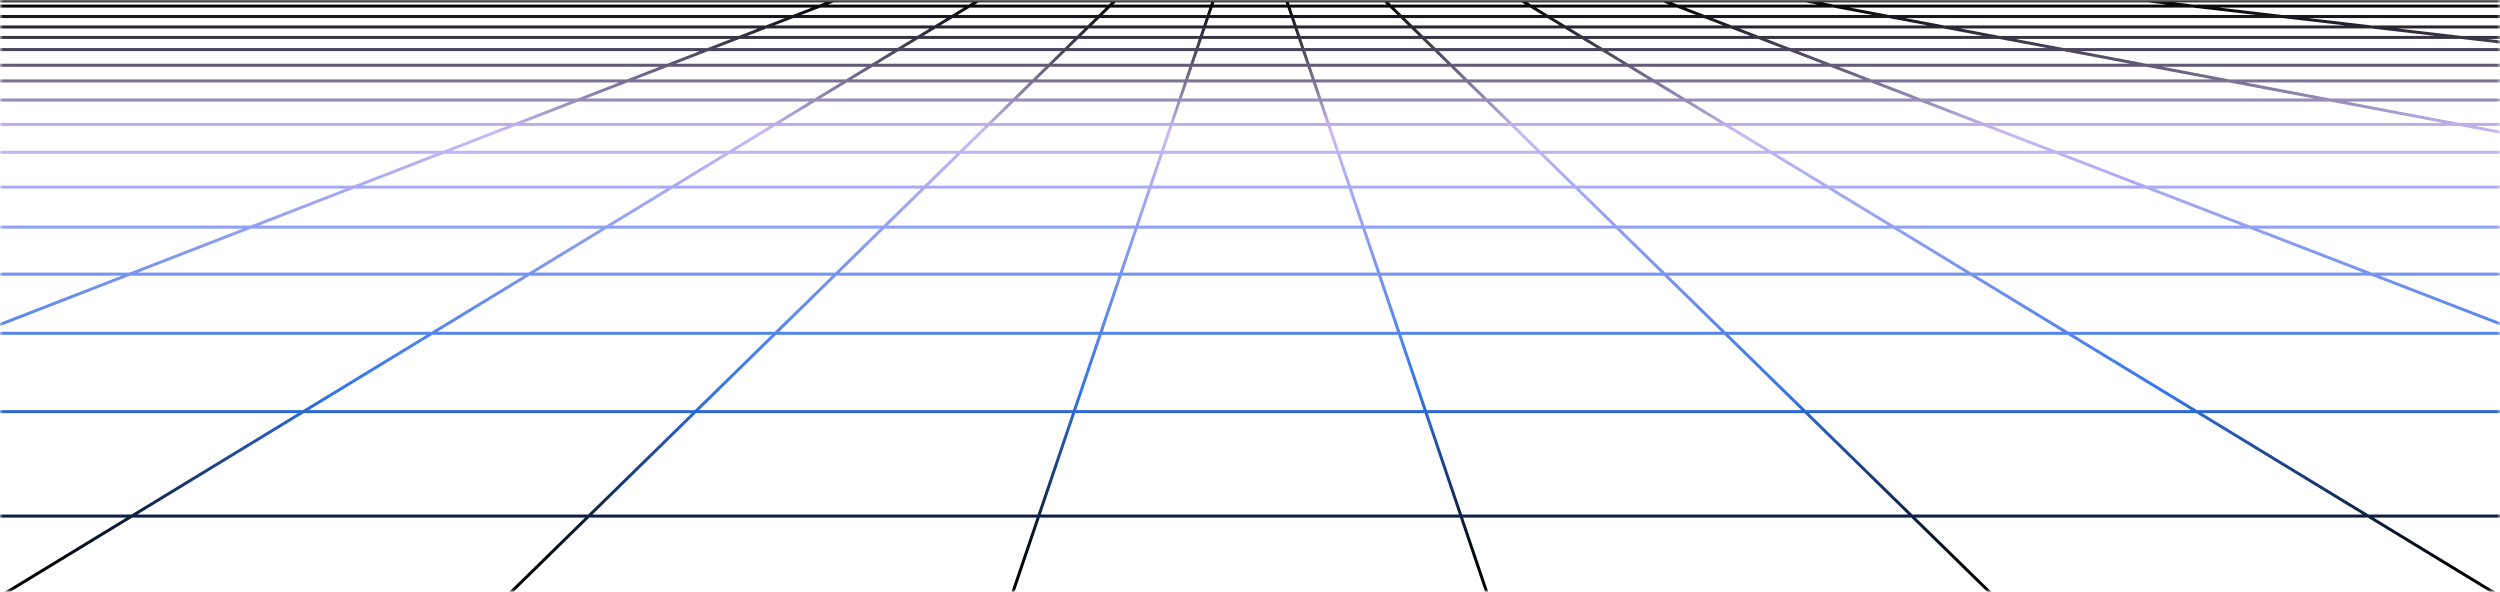 <svg width="414" height="98" xmlns="http://www.w3.org/2000/svg" xmlns:xlink="http://www.w3.org/1999/xlink">
    <defs>
        <linearGradient x1="36.139%" y1="0%" x2="36.139%" y2="80.143%" id="b">
            <stop offset="0%"/>
            <stop stop-color="#C9B9F4" offset="23.384%"/>
            <stop stop-color="#3275EB" offset="69.327%"/>
            <stop offset="100%"/>
        </linearGradient>
        <path id="a" d="M0 0h414v98H0z"/>
    </defs>
    <g fill="none" fill-rule="evenodd">
        <mask id="c" fill="#fff">
            <use xlink:href="#a"/>
        </mask>
        <path d="M414.144 1.009h-414m414-.865h-414m414 2.594h-414m414 1.73h-414m414 1.73h-414m414 2.017h-414m414 2.594h-414m414 2.594h-414m414 3.17h-414m414 4.036h-414m414 4.612h-414m414 5.764h-414m414 6.63h-414m414 7.782h-414m414 9.8h-414m414 12.97h-414m414 17.295h-414m414 31.417h-606.338M138.366 0-162.58 116.88M162.169 0-29.59 116.773M184.769 0 65.406 116.88M200.961 0 161.4 116.773M213.04 0l39.529 116.88M229.232 0l119.384 116.773M251.831 0l191.76 116.773M275.14 0l299.716 115.726M298.324 0l617.001 116.773M354.111-.047l561.214 65.611" stroke="url(#b)" stroke-width=".5" stroke-linecap="round" stroke-linejoin="round" mask="url(#c)"/>
    </g>
</svg>
